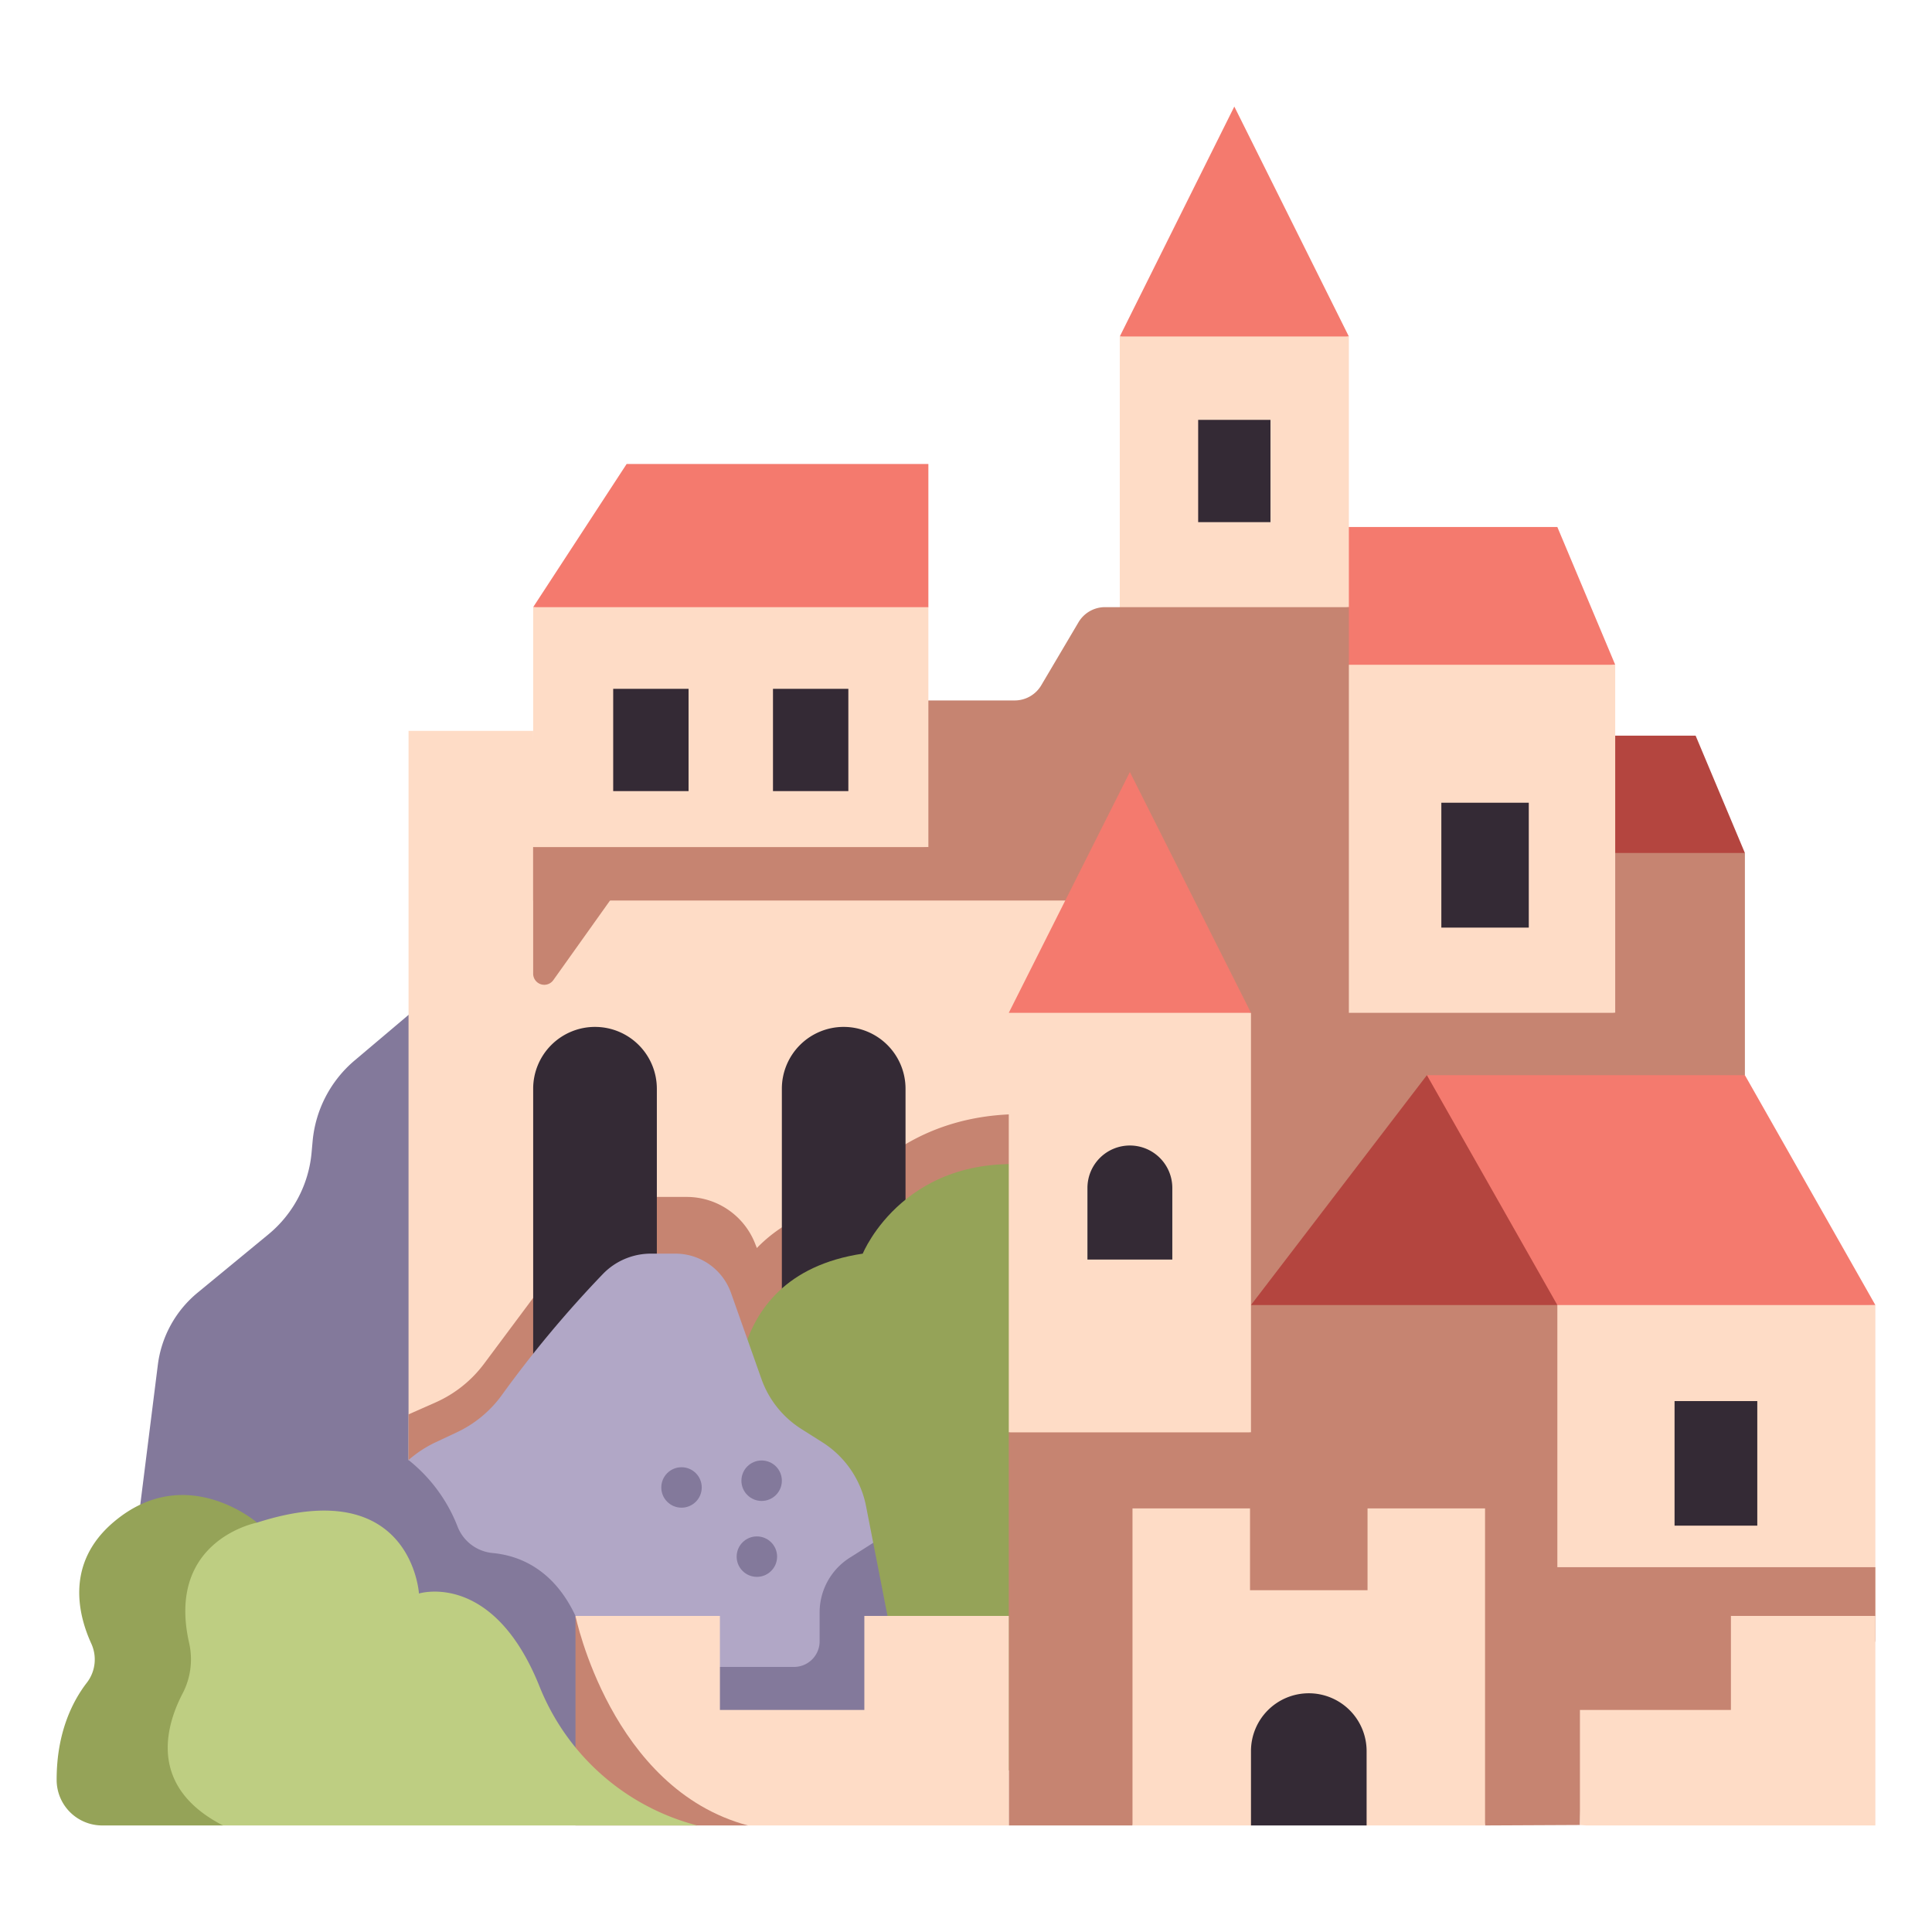 <svg id="icon" height="512" viewBox="0 0 340 340" width="512" xmlns="http://www.w3.org/2000/svg"><path d="m307.073 150.11-8.673-20.649h-17.183v27.59z" fill="#b4453f"/><path d="m284.25 116.986-10.182-24.239h-41.371v31.532z" fill="#f47a6e"/><path d="m307.073 189.211-25.856 26.448v-65.549h25.856z" fill="#c68471"/><path d="m284.25 178.241c-14.723 2.017-32.445 1.577-51.553 0v-61.255h51.553z" fill="#fedcc6"/><path d="m232.697 178.241h51.553v37.418h-51.553z" fill="#c68471"/><path d="m197.062 59.217 20.158-40.467 20.158 40.467a110.91 110.91 0 0 1 -40.316 0z" fill="#f47a6e"/><path d="m237.378 106.847-40.316 4.149v-51.779h40.316z" fill="#fedcc6"/><path d="m156.745 123.267h21.826a5.425 5.425 0 0 0 4.67-2.664l6.556-11.091a5.424 5.424 0 0 1 4.67-2.665h42.911v125.753h-80.633z" fill="#c68471"/><path d="m93.829 106.847 65.529 6.139 4.021-6.139v-25.192h-53.102z" fill="#f47a6e"/><path d="m93.829 128.623v-21.776h69.55v42.228l-71.338 7.976z" fill="#fedcc6"/><path d="m90.386 149.075-2.371 14.084h75.364v-14.084z" fill="#c68471"/><path d="m75.372 175.666-12.957 10.95a21.109 21.109 0 0 0 -7.4 14.217l-.182 2.009a21.105 21.105 0 0 1 -7.6 14.389l-12.457 10.258a19.636 19.636 0 0 0 -7 12.711l-4.746 37.777h56.081z" fill="#83799b"/><path d="m93.829 158.475v-29.852h-21.932v136.831h109.358l10.117-106.979z" fill="#fedcc6"/><path d="m187.754 196.731q-1.237-.213-2.538-.356c-27.246-2.956-37.656 16.45-37.656 16.45-7.968-.257-14.362 6.811-14.362 6.811l-.324-.818a12.936 12.936 0 0 0 -12.03-8.178h-13.767l-21.893 29.36a21.494 21.494 0 0 1 -8.544 6.81l-4.74 2.095v16.549h109.355z" fill="#c68471"/><path d="m104.712 180.719a10.882 10.882 0 0 1 10.882 10.881v50.93a0 0 0 0 1 0 0h-21.765a0 0 0 0 1 0 0v-50.93a10.882 10.882 0 0 1 10.882-10.882z" fill="#342a35"/><path d="m148.476 180.719a10.882 10.882 0 0 1 10.882 10.881v50.93a0 0 0 0 1 0 0h-21.764a0 0 0 0 1 0 0v-50.93a10.882 10.882 0 0 1 10.882-10.882z" fill="#342a35"/><path d="m330.032 229.667-59.073-2.997v81.515h52.57l6.503-23.809z" fill="#fedcc6"/><path d="m330.032 229.667-22.959-40.456h-55.963l16.318 40.456z" fill="#f47a6e"/><path d="m220.151 229.667c16.845-4.1 36.174-3.892 53.917 0v68.322h-53.917c-2.516-23.521-2.878-46.402 0-68.322z" fill="#c68471"/><path d="m220.151 229.667h53.917l-22.958-40.456z" fill="#b4453f"/><path d="m130.05 252.249s-5.249-27.571 21.782-31.631c0 0 7.611-18.758 32.018-15.346v106.289h-49.864z" fill="#95a358"/><path d="m270.959 275.801v32.383h52.57l6.503-19.422v-12.961z" fill="#c68471"/><path d="m177.528 178.241a89.486 89.486 0 0 1 42.623 0v73.83a90.832 90.832 0 0 1 -42.623 0z" fill="#fedcc6"/><path d="m71.9 256.936a20.478 20.478 0 0 1 4.786-3.131l3.738-1.755a20.553 20.553 0 0 0 7.866-6.506 198.545 198.545 0 0 1 17.881-21.415 11.749 11.749 0 0 1 8.363-3.511h4.325a10.385 10.385 0 0 1 9.789 6.918l5.352 15.137a17.2 17.2 0 0 0 7.021 8.8l3.7 2.342a17.2 17.2 0 0 1 7.688 11.241l1.261 6.454-4.655 38.112-84.777 6.741z" fill="#b1a7c6"/><path d="m153.674 271.508-4.15 2.637a11.391 11.391 0 0 0 -5.283 9.615v5.081a4.511 4.511 0 0 1 -4.511 4.511h-21.138s-2.168 13.953-1.887 23.009h45.729z" fill="#83799b"/><path d="m198.84 135.861-21.312 42.38h42.623z" fill="#f47a6e"/><path d="m261.346 321.25 16.695-.079 1.156-36.795h-25.417z" fill="#c68471"/><g fill="#342a35"><path d="m198.84 201.59a7.468 7.468 0 0 1 7.468 7.468v12.6a0 0 0 0 1 0 0h-14.936a0 0 0 0 1 0 0v-12.6a7.468 7.468 0 0 1 7.468-7.468z"/><path d="m294.694 246.566h14.56v21.923h-14.56z"/><path d="m107.912 121.222h13.264v18h-13.264z"/><path d="m136.032 121.222h13.264v18h-13.264z"/><path d="m210.858 73.889h12.723v18h-12.723z"/></g><path d="m113.394 316.361 1.15-1.22s-6.662-16.627-13.268-30.765c-3.955-8.465-10.206-10.666-14.585-11.069a7.362 7.362 0 0 1 -6.231-4.821 27.849 27.849 0 0 0 -8.56-11.543 20.471 20.471 0 0 0 -5.688 8.207l-8.092 21.582 6.122 29.629z" fill="#83799b"/><path d="m253.652 141.267h15.388v21.977h-15.388z" fill="#342a35"/><path d="m177.528 321.25h21.773l20.85-55.796v-13.383h-42.623v32.305z" fill="#c68471"/><path d="m177.528 284.376h-25.417v16.546h-25.417v-16.546h-25.418c1.741 24.647 13.162 35.019 30.358 36.874h45.894z" fill="#fedcc6"/><path d="m240.664 265.454v14.4h-20.681v-14.4h-20.683v55.8h20.85a58.71 58.71 0 0 1 20.345 0h20.85v-55.8z" fill="#fedcc6"/><path d="m230.324 297.989a10.172 10.172 0 0 1 10.176 10.172v13.089a0 0 0 0 1 0 0h-20.349a0 0 0 0 1 0 0v-13.089a10.172 10.172 0 0 1 10.172-10.172z" fill="#342a35"/><circle cx="119.936" cy="261.768" fill="#83799b" r="3.559"/><circle cx="134.035" cy="260.58" fill="#83799b" r="3.559"/><circle cx="133.198" cy="273.942" fill="#83799b" r="3.559"/><path d="m101.276 284.376v36.874h30.358c-24.125-6.417-30.358-36.874-30.358-36.874z" fill="#c68471"/><path d="m39.241 321.25h83.464a40.985 40.985 0 0 1 -27.746-24.431c-8.194-20.484-21.229-16.387-21.229-16.387s-1.3-21.229-28.492-12.477c0 0-17.9-4.856-20.055 24.22s14.058 29.075 14.058 29.075z" fill="#bece82"/><path d="m304.614 300.922h-26.573v20.249c.386.028.771.051 1.156.079h50.835v-36.874h-25.418z" fill="#fedcc6"/><path d="m93.829 149.075v22.28a1.954 1.954 0 0 0 3.568 1.1l10.515-14.763z" fill="#c68471"/><path d="m45.238 267.955s-12.476-10.8-25.139-.186c-8.638 7.24-6.358 16.387-4.036 21.471a6.7 6.7 0 0 1 -.772 6.878c-2.388 3.082-5.355 8.638-5.322 17.193a8.019 8.019 0 0 0 8.041 7.939h21.231c-13.1-6.74-10.157-17.322-7.152-23.138a13 13 0 0 0 1.22-8.864c-4.199-18.248 11.929-21.293 11.929-21.293z" fill="#95a358"/></svg>